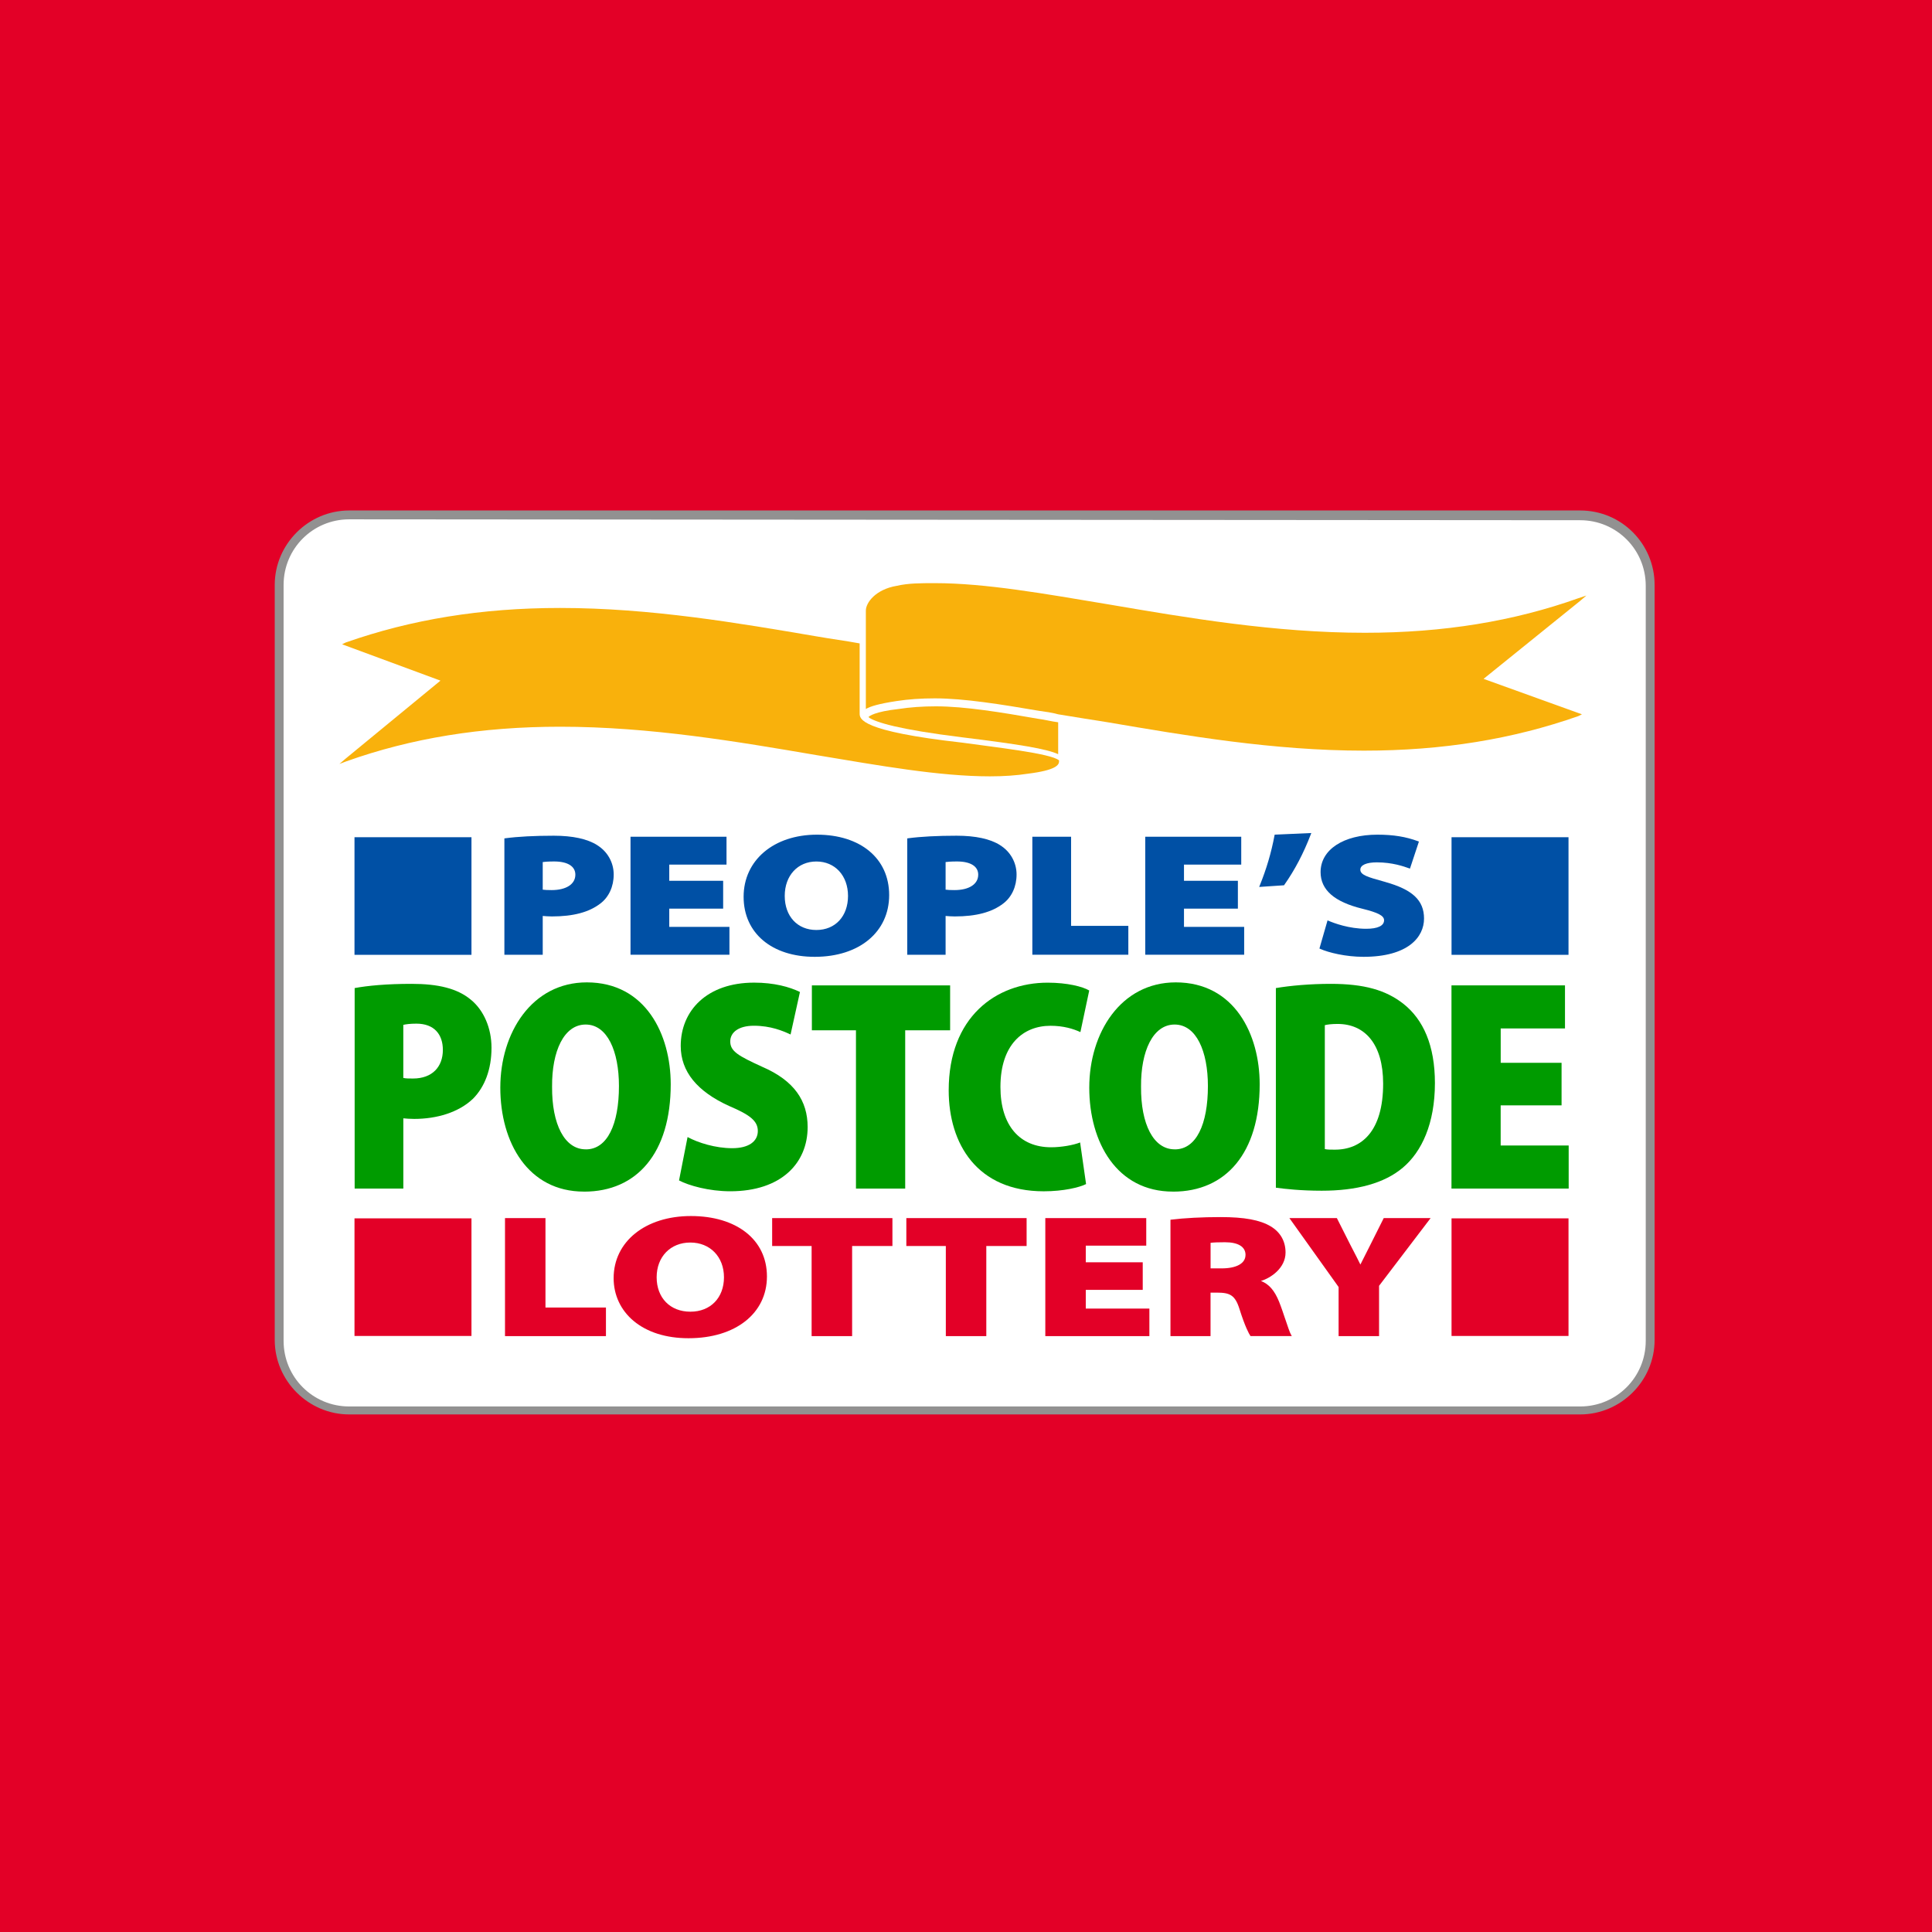 <?xml version="1.0" encoding="utf-8"?>
<svg version="1.2" baseProfile="tiny-ps" xmlns="http://www.w3.org/2000/svg" viewBox="0 0 218 218" width="218" height="218">
   <title>People's Postcode Lottery</title>
   <g>
      <path d="M218 0H0V218H218V0Z" fill="#E30027"/>
      <path d="M39.4 159.2C35 159.2 31.5 155.7 31.5 151.3V66C31.5 61.6 35 58.1 39.4 58.1H178.3C182.7 58.1 186.2 61.6 186.2 66V151.2C186.2 155.6 182.7 159.1 178.3 159.1H39.4V159.2Z" fill="white"/>
      <path d="M178.3 58.7C182.4 58.7 185.7 62 185.7 66.1V151.3C185.7 155.4 182.4 158.7 178.3 158.7H39.4C35.3 158.7 32 155.4 32 151.3V66C32 61.9 35.3 58.6 39.4 58.6L178.3 58.7ZM178.3 57.6H39.4C34.8 57.6 31 61.4 31 66V151.2C31 155.8 34.8 159.6 39.4 159.6H178.3C182.9 159.6 186.7 155.8 186.7 151.2V66C186.7 61.4 183 57.6 178.3 57.6Z" fill="#929191"/>
      <path d="M53.199 94.469H40V107.739H53.199V94.469Z" fill="#0050A5"/>
      <path d="M67.391 95.364C66.277 94.658 64.626 94.299 62.483 94.299C60.339 94.299 58.446 94.395 56.99 94.591L56.913 94.603V107.732H61.24V103.355H61.27C61.527 103.377 61.88 103.407 62.281 103.407C64.689 103.407 66.476 102.93 67.748 101.947C68.7 101.226 69.248 100.032 69.248 98.68C69.248 97.327 68.553 96.088 67.388 95.368L67.391 95.364ZM64.921 98.694C64.921 99.766 63.891 100.435 62.236 100.435C61.784 100.435 61.479 100.42 61.24 100.387V97.271C61.42 97.245 61.814 97.205 62.527 97.205C64.049 97.205 64.921 97.748 64.921 98.694Z" fill="#0050A5"/>
      <path d="M75.517 102.527H81.598V99.385H75.517V97.559H81.977V94.414H71.145V107.728H82.307V104.586H75.517V102.527Z" fill="#0050A5"/>
      <path d="M92.183 94.181C87.308 94.181 83.907 97.064 83.907 101.189C83.907 105.314 87.124 107.964 91.918 107.964H91.94C96.959 107.964 100.33 105.163 100.33 100.997C100.33 96.831 97.055 94.181 92.183 94.181ZM92.117 104.937C89.981 104.937 88.547 103.392 88.547 101.093C88.547 98.794 90.014 97.208 92.117 97.208C94.22 97.208 95.687 98.805 95.687 101.093C95.687 103.381 94.26 104.937 92.117 104.937Z" fill="#0050A5"/>
      <path d="M112.849 95.364C111.735 94.658 110.085 94.299 107.941 94.299C105.798 94.299 103.904 94.395 102.448 94.591L102.371 94.603V107.732H106.698V103.355H106.728C106.985 103.377 107.338 103.407 107.739 103.407C110.147 103.407 111.934 102.93 113.206 101.947C114.158 101.226 114.706 100.032 114.706 98.68C114.706 97.327 114.011 96.088 112.846 95.368L112.849 95.364ZM110.379 98.694C110.379 99.766 109.349 100.435 107.695 100.435C107.243 100.435 106.937 100.42 106.698 100.387V97.271C106.879 97.245 107.272 97.205 107.985 97.205C109.507 97.205 110.379 97.748 110.379 98.694Z" fill="#0050A5"/>
      <path d="M120.857 94.414H116.486V107.728H127.317V104.471H120.857V94.414Z" fill="#0050A5"/>
      <path d="M133.597 102.527H139.678V99.385H133.597V97.559H140.057V94.414H129.225V107.728H140.388V104.586H133.597V102.527Z" fill="#0050A5"/>
      <path d="M143.829 94.185L143.814 94.255C143.454 96.184 142.906 98.047 142.134 99.947L142.079 100.08L144.884 99.892L144.91 99.855C146.109 98.151 147.09 96.277 147.914 94.126L147.962 93.996L143.895 94.177H143.825L143.829 94.185Z" fill="#0050A5"/>
      <path d="M156.333 99.522L156.083 99.452C154.359 98.972 153.495 98.731 153.495 98.129C153.495 97.611 154.19 97.305 155.359 97.305C157.117 97.305 158.396 97.763 159.01 97.981L159.095 98.01L160.106 94.957L160.025 94.928C158.635 94.41 157.216 94.181 155.422 94.181C151.583 94.181 149.01 95.878 149.01 98.402C149.01 100.409 150.557 101.766 153.738 102.542C155.514 102.982 156.175 103.329 156.175 103.839C156.175 104.46 155.458 104.8 154.157 104.8C152.216 104.8 150.524 104.165 149.888 103.891L149.796 103.851L148.881 107.026L148.951 107.059C149.918 107.495 151.866 107.964 153.848 107.964C158.889 107.964 160.683 105.736 160.683 103.647C160.683 101.559 159.341 100.372 156.333 99.526V99.522Z" fill="#0050A5"/>
      <path d="M176.985 94.469H163.786V107.739H176.985V94.469Z" fill="#0050A5"/>
      <path d="M53.199 137.475H40V150.745H53.199V137.475Z" fill="#E30027"/>
      <path d="M61.549 137.446H56.983V150.763H68.373V147.537H61.549V137.446Z" fill="#E30027"/>
      <path d="M77.958 137.213C72.825 137.213 69.24 140.096 69.24 144.225C69.24 146.125 70.042 147.84 71.498 149.052C73.028 150.327 75.164 151 77.678 151H77.704C82.991 151 86.539 148.198 86.539 144.029C86.539 139.859 83.091 137.213 77.958 137.213ZM77.914 148.006H77.892C75.62 148.006 74.094 146.446 74.094 144.125C74.094 141.804 75.656 140.203 77.892 140.203C80.127 140.203 81.69 141.815 81.69 144.125C81.69 146.435 80.171 148.006 77.914 148.006Z" fill="#E30027"/>
      <path d="M87.127 140.595H91.58V150.763H96.15V140.595H100.698V137.446H87.127V140.595Z" fill="#E30027"/>
      <path d="M102.268 140.595H106.724V150.763H111.291V140.595H115.839V137.446H102.268V140.595Z" fill="#E30027"/>
      <path d="M122.515 145.544H128.942V142.432H122.515V140.554H129.339V137.446H117.949V150.763H129.692V147.655H122.515V145.544Z" fill="#E30027"/>
      <path d="M145.028 148.856C144.811 148.209 144.568 147.481 144.325 146.875C143.811 145.607 143.178 144.883 142.278 144.539C143.388 144.21 145.057 143.086 145.057 141.331C145.057 140.059 144.476 139.035 143.381 138.377C142.164 137.653 140.417 137.331 137.718 137.331C135.649 137.331 133.612 137.438 132.13 137.623L132.071 137.631V150.763H136.593V145.855H137.321C138.77 145.855 139.369 146.132 139.858 147.703C140.498 149.728 140.928 150.497 141.086 150.73L141.108 150.76H145.767L145.704 150.656C145.539 150.383 145.303 149.673 145.028 148.852V148.856ZM140.538 141.604C140.538 142.554 139.531 143.12 137.84 143.12H136.597V140.236C136.917 140.192 137.461 140.17 138.219 140.17C139.715 140.17 140.542 140.68 140.542 141.608L140.538 141.604Z" fill="#E30027"/>
      <path d="M156.135 137.446L154.638 140.436C154.418 140.88 154.223 141.268 154.032 141.637C153.852 141.992 153.679 142.329 153.502 142.687C153.234 142.136 153.006 141.696 152.723 141.149C152.609 140.928 152.484 140.687 152.344 140.414L150.866 137.483L150.848 137.446H145.491L151.043 145.223V150.763H155.609V145.086L161.341 137.557L161.426 137.446H156.135Z" fill="#E30027"/>
      <path d="M176.985 137.475H163.786V150.745H176.985V137.475Z" fill="#E30027"/>
      <path d="M40.018 111.491C41.496 111.217 43.614 111.014 46.438 111.014C49.423 111.014 51.607 111.524 53.148 112.818C54.593 114.008 55.46 116.015 55.46 118.225C55.46 120.676 54.688 122.65 53.376 123.973C51.74 125.536 49.265 126.254 46.732 126.254C46.25 126.254 45.831 126.22 45.511 126.187V134.115H40.018V111.491ZM45.508 121.63C45.798 121.696 46.118 121.696 46.6 121.696C48.784 121.696 49.971 120.369 49.971 118.466C49.971 116.732 49.008 115.505 46.986 115.505C46.28 115.505 45.798 115.571 45.508 115.642V121.63Z" fill="#009B00"/>
      <path d="M65.891 134.456C59.567 134.456 56.453 128.911 56.453 122.72C56.453 116.529 60.016 110.848 66.211 110.848C72.855 110.848 75.682 116.732 75.682 122.347C75.682 130.105 71.862 134.459 65.924 134.459H65.891V134.456ZM66.115 129.691C68.524 129.691 69.84 126.867 69.84 122.546C69.84 118.599 68.524 115.605 66.082 115.605C63.641 115.605 62.262 118.599 62.295 122.613C62.262 126.867 63.707 129.687 66.082 129.687H66.115V129.691Z" fill="#009B00"/>
      <path d="M77.579 128.298C78.767 128.944 80.727 129.558 82.62 129.558C84.513 129.558 85.51 128.774 85.51 127.617C85.51 126.461 84.58 125.78 82.267 124.794C78.671 123.16 76.811 120.916 76.811 118.022C76.811 114.041 79.763 110.877 85.094 110.877C87.341 110.877 89.076 111.354 90.264 111.931L89.205 116.728C88.337 116.322 86.958 115.741 85.065 115.741C83.333 115.741 82.399 116.492 82.399 117.512C82.399 118.636 83.329 119.146 85.995 120.369C89.624 121.933 91.131 124.213 91.131 127.174C91.131 131.221 88.179 134.419 82.399 134.419C79.991 134.419 77.712 133.772 76.62 133.195L77.583 128.298H77.579Z" fill="#009B00"/>
      <path d="M96.584 116.255H91.609V111.188H107.209V116.255H102.139V134.115H96.584V116.255Z" fill="#009B00"/>
      <path d="M122.552 133.605C121.813 133.979 120.015 134.422 117.769 134.422C110.257 134.422 107.048 129.081 107.048 123.027C107.048 114.795 112.346 110.881 118.217 110.881C120.431 110.881 122.166 111.324 122.905 111.764L121.909 116.458C121.107 116.085 119.982 115.745 118.537 115.745C115.456 115.745 112.886 117.856 112.886 122.65C112.886 127.004 115.07 129.454 118.6 129.454C119.754 129.454 121.104 129.218 121.876 128.911L122.549 133.605H122.552Z" fill="#009B00"/>
      <path d="M132.347 134.456C126.023 134.456 122.909 128.911 122.909 122.72C122.909 116.529 126.472 110.848 132.667 110.848C139.31 110.848 142.138 116.732 142.138 122.347C142.138 130.105 138.318 134.459 132.38 134.459H132.347V134.456ZM132.571 129.691C134.979 129.691 136.296 126.867 136.296 122.546C136.296 118.599 134.979 115.605 132.538 115.605C130.097 115.605 128.718 118.599 128.751 122.613C128.718 126.867 130.163 129.687 132.538 129.687H132.571V129.691Z" fill="#009B00"/>
      <path d="M143.969 111.491C145.576 111.217 147.822 111.014 150.164 111.014C153.951 111.014 156.392 111.727 158.348 113.261C160.595 115.032 161.911 117.955 161.911 122.21C161.911 126.801 160.404 129.965 158.315 131.735C156.197 133.539 153.05 134.356 149.135 134.356C146.759 134.356 144.995 134.152 143.965 134.016V111.494L143.969 111.491ZM149.488 129.658C149.745 129.724 150.193 129.724 150.546 129.724C153.694 129.758 156.069 127.58 156.069 122.273C156.069 117.815 154.013 115.538 150.932 115.538C150.227 115.538 149.778 115.605 149.488 115.675V129.658Z" fill="#009B00"/>
      <path d="M176.198 124.727H169.33V129.251H177.004V134.115H163.779V111.184H176.588V116.048H169.334V119.926H176.202V124.723L176.198 124.727Z" fill="#009B00"/>
      <path d="M108.6 83.8C97 82.5 97 81.1 97 80.5V72.6C95.4 72.3 93.8 72.1 92.1 71.8C83.3 70.3 73.4 68.6 63.2 68.6C54.3 68.6 46.4 69.9 39 72.5L38.6 72.7L49.7 76.8L39 85.6L38.3 86.2L39.1 85.9C46.4 83.3 54.3 82 63.2 82C73.4 82 83.3 83.7 92.1 85.2C99.3 86.4 106 87.6 111.7 87.6C113.3 87.6 114.7 87.5 116 87.3C119.2 86.9 119.5 86.3 119.5 85.9V85.8C118.6 85 112.1 84.3 108.6 83.8Z" fill="#F9B10C"/>
      <path d="M178.3 67.8L179 67.2L178.1 67.5C170.8 70.1 162.9 71.4 154 71.4C143.8 71.4 133.9 69.7 125.1 68.2C117.9 67 111.2 65.8 105.5 65.8C103.9 65.8 102.5 65.8 101.2 66.1C98.8 66.5 97.7 68 97.7 68.9V80C98.2 79.7 99.2 79.4 101.2 79.1C102.5 78.9 103.9 78.8 105.5 78.8C108.8 78.8 113.1 79.5 117.2 80.2C117.9 80.3 118.7 80.4 119.4 80.6C121.2 80.9 123.1 81.2 125 81.5C133.8 83 143.7 84.7 153.9 84.7C162.8 84.7 170.7 83.4 178.1 80.8L178.5 80.6L167.4 76.6L178.3 67.8Z" fill="#F9B10C"/>
      <path d="M105.6 79.7C104.1 79.7 102.7 79.8 101.4 80C98.7 80.3 98.1 80.8 98 80.9L98.1 81C98.9 81.5 101.3 82.3 108.6 83.2C115.1 84 118.1 84.5 119.4 85.1V81.5C118.6 81.4 117.9 81.2 117.1 81.1C113.1 80.4 108.9 79.7 105.6 79.7Z" fill="#F9B10C"/>
   </g>
</svg>
